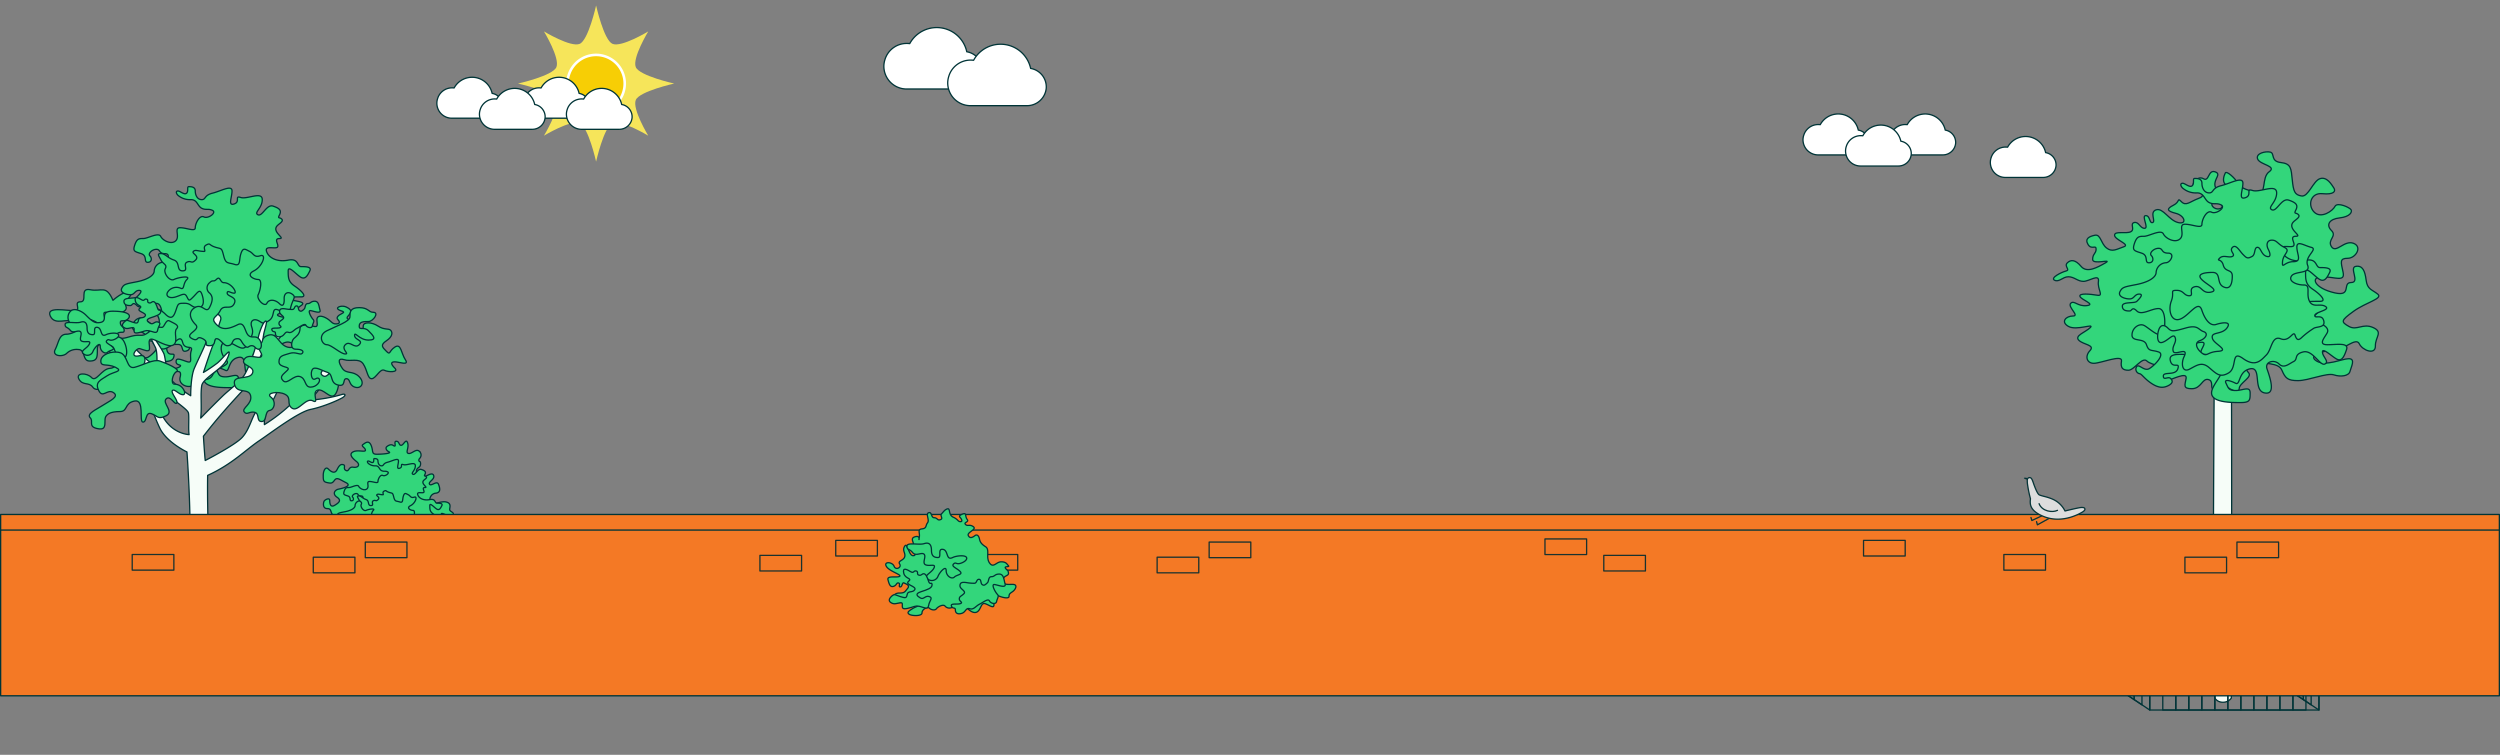 <svg xmlns="http://www.w3.org/2000/svg" viewBox="0 0 960.5 290"><rect x="0" y="0" width="960.5" height="290" fill="#808080" stroke="none"/><defs><style>.cls-1,.cls-14,.cls-16{fill:none;}.cls-1,.cls-10,.cls-11,.cls-2,.cls-3,.cls-5,.cls-9{stroke:#003437;}.cls-1,.cls-11,.cls-12,.cls-14,.cls-15,.cls-2,.cls-3,.cls-4,.cls-9{stroke-linecap:round;stroke-linejoin:round;}.cls-1,.cls-10,.cls-11,.cls-12,.cls-14,.cls-15,.cls-2,.cls-3,.cls-4,.cls-5,.cls-9{stroke-width:0.5px;}.cls-2{fill:#f6fdf8;}.cls-10,.cls-3,.cls-4,.cls-5{fill:#33d67b;}.cls-14,.cls-15,.cls-4{stroke:#053437;}.cls-6{fill:#f6e55a;}.cls-7{fill:#f7ce05;}.cls-8,.cls-9{fill:#fff;}.cls-10{stroke-miterlimit:10;}.cls-11,.cls-12{fill:#f47925;}.cls-12{stroke:#19322f;}.cls-13{fill:#053437;}.cls-13,.cls-14,.cls-15{fill-rule:evenodd;}.cls-15{fill:#ddd;}</style></defs><g id="Layer_2" data-name="Layer 2"><g id="Layer_1-2" data-name="Layer 1"><path class="cls-1" d="M818.941,257.946V264.8h10v-6.858C828.941,251.089,818.941,251.089,818.941,257.946Z"/><path class="cls-1" d="M828.941,257.946V264.8h10v-6.858C838.941,251.089,828.941,251.089,828.941,257.946Z"/><path class="cls-1" d="M813.941,257.946V264.8h10v-6.858C823.941,251.089,813.941,251.089,813.941,257.946Z"/><path class="cls-1" d="M823.941,257.946V264.8h10v-6.858C833.941,251.089,823.941,251.089,823.941,257.946Z"/><path class="cls-1" d="M838.941,257.946V264.8h10v-6.858C848.941,251.089,838.941,251.089,838.941,257.946Z"/><path class="cls-1" d="M848.941,257.946V264.8h10v-6.858C858.941,251.089,848.941,251.089,848.941,257.946Z"/><path class="cls-1" d="M833.941,257.946V264.8h10v-6.858C843.941,251.089,833.941,251.089,833.941,257.946Z"/><path class="cls-1" d="M843.941,257.946V264.8h10v-6.858C853.941,251.089,843.941,251.089,843.941,257.946Z"/><path class="cls-1" d="M858.941,257.946V264.8h10v-6.858C868.941,251.089,858.941,251.089,858.941,257.946Z"/><path class="cls-1" d="M868.941,257.946V264.8h10v-6.858C878.941,251.089,868.941,251.089,868.941,257.946Z"/><path class="cls-1" d="M853.941,257.946V264.8h10v-6.858C863.941,251.089,853.941,251.089,853.941,257.946Z"/><path class="cls-1" d="M863.941,257.946V264.8h10v-6.858C873.941,251.089,863.941,251.089,863.941,257.946Z"/><path class="cls-2" d="M850.945,107.5s-.555,82.145-.555,106.193c0,13.627.555,54.509.555,54.509a3.6,3.6,0,0,0,3.125,1.6,3.81,3.81,0,0,0,3.2-1.6s.133-57.114.133-76.153c0-19.238-.133-86.954-.133-86.954"/><path class="cls-3" d="M850.1,79.3c-1.682-2.244,3.991-1.33,3.991-4.434s-2.66-.887-3.1-3.547,2.661-4.434,0-5.321-2.217,3.991-4.434,2.66c-1.938-1.163-4.877,1.331-3.547,3.1s5.321,3.1,1.774,4.434-4.878,3.1-6.651,1.33-.444,0-3.1,1.33-2.66,2.217.887,3.1,4.434,4.434.887,3.547-5.764-5.764-8.425-4.877,0,4.434-1.33,4.877-.887-2.66-2.66-2.66,1.33,4.877-.444,4.877-2.217-2.66-3.99-2.217.443,2.661-1.33,3.547-6.208-.443-6.208,1.331,6.208,3.547,3.547,4.434-4.434,2.217-6.651.443-2.217-5.321-4.434-4.877-3.99,1.33-2.66,3.547,3.1,0,3.1,1.773-1.33,1.774-1.33,3.991,7.981-.444,4.877,1.33-7.094,3.991-9.311,1.33-3.991-2.66-5.321-1.33,1.33,2.66-.443,3.1-6.208,2.66-4.434,3.547,3.1-1.33,5.32-1.33,3.548,1.773,5.764,1.773,6.208-3.1,5.765,0,2.217,5.764-.444,5.321-7.094-.887-6.651.443,6.208,3.1,2.661,3.548-4.878-2.217-6.208-.887,3.547,4.877.887,4.877-4.877,2.217-1.774,3.991,10.2-1.331,8.425.443-6.208,3.1-4.434,4.877,6.365,1.774,4.291,3.991-1.187,4.877,1.473,4.877,11.085-3.547,10.641-.887.444,3.548,2.661,3.548,5.32-5.321,7.094-3.548,8.868,2.217,5.764,3.991-2.217,4.877.887,3.99,8.868-3.99,8.424-1.33-1.33,3.991,2.217,3.991,3.991-3.991,6.208-3.547.887,3.1,1.773,3.547,3.1-3.547,4.434-1.774,5.764,3.991,5.764,1.774,5.321-4.434,3.548-6.208-1.774-5.764,2.217-4.434,9.311.444,10.641,3.548,2.217,3.99,6.207,3.99,11.085-3.1,13.746-2.217,5.764.443,6.207-1.33,2.217-4.877-.443-4.877-8.868,3.1-12.415.886,2.173-3.99,6.221-3.99,8.9-5.321,10.184-2.661,6.282,4.434,6.208.887,3.1-5.32-.887-7.094-6.208,1.33-9.311-.443-3.1-2.217,1.773-5.764,11.528-4.878,9.311-6.651-3.99-1.774-4.433-5.321-1.331-5.764-3.991-5.321,1.774,6.208-1.774,6.208.386,5.455-6.207,3.99c-7.981-1.773-9.755-6.207-4.877-6.207s8.867,2.217,7.981-1.774-1.33-5.321,1.773-5.321,5.764-4.433,2.217-5.764-6.651,3.991-8.424,1.331,2.217-3.991,0-6.208-.887-4.434,3.1-4.877,4.877-2.217,4.433-3.1-5.32-3.1-6.207-1.33-5.321,4.877-7.981,2.217-1.33-7.538,3.1-7.095,5.32-.886,4.434-2.216-2.661-4.434-5.321-3.548-4.434,7.095-7.094,6.651-3.1-1.773-3.548-6.207-.443-6.208-4.433-6.651-2.217-3.547-3.991-3.991-5.764.444-4.877,2.661,7.537,2.66,4.434,4.877-.887,8.868-4.434,7.981-6.208-1.33-7.538-3.547-4.434-4.877-4.877-3.991-1.33,3.1,0,4.434,3.547,3.991,2.217,4.878-4.434,1.773-3.547,3.1S851.427,81.069,850.1,79.3Z"/><path class="cls-3" d="M881.17,85.219c-2.7,2.7,3.705,5.558.926,5.558s0,2.778-.926,3.7-5.558-.927-4.631,1.852,4.631,4.631,9.262,3.7,3.7,2.779,5.557,2.779,4.631,0,3.705,1.852-1.852,3.7-3.705,2.779-5.557-5.558-5.557-2.779,0,4.631,2.778,6.483,5.558,4.632,2.779,4.632-7.41,0-5.557.926,8.336.926,5.557,2.778-1.852,2.779-4.631,2.779-7.41.926-4.631,1.853,4.631,0,7.41,0,5.557,1.852,4.631,3.7-3.7,4.631,0,4.631,8.336-.926,7.409,1.853-1.852,4.631-3.7,3.705-5.558-4.631-5.558-2.779,2.779,3.7.927,4.631-4.632-5.557-8.336-4.631-1.853,2.779-3.705,3.7-3.7,2.779-5.558.926-5.557-.926-4.631,1.853,3.705,10.188-.926,9.262-.926-10.189-5.557-9.262-3.705,6.483-5.557,5.557-4.632-1.852-3.705,0,.926,2.779,3.705,2.779,5.557-1.853,5.557.926,0,3.705-3.705,3.705-11.115,0-11.115-3.705,7.41-9.262,1.853-10.189-.926-4.631-4.631-4.631,1.852-4.631-.926-4.631-5.558,1.853-4.632,2.779,3.705,3.705.927,4.631-.927-2.779-3.705-2.779-5.558,0-4.631,2.779,3.705,0,2.778,2.779-5.557.926-5.557,2.778,1.852,0,2.779.927.926,1.852-.927,2.778-3.7.926-6.483-.926-3.705-3.705-4.631-3.705a1.775,1.775,0,0,1-.926-2.779c.926-.926,2.778,1.853,4.631.927s6.483-5.558,3.705-6.484-3.705,0-4.631-2.779-5.558-.926-5.558-3.7,2.779-4.631,4.631-3.705,6.484,5.557,7.41,2.778.926-9.262-1.852-9.262-6.484,2.779-8.336.926-1.853,0-2.779,0-2.779,0-2.779-1.852,4.631-.926,5.558-1.852,2.778-2.779.926-2.779-1.853,1.852-3.705,1.852-4.631-.926-3.705-2.778,1.853-1.853,6.484-2.779,7.409-2.779,7.409-4.631a3.985,3.985,0,0,1,3.705-3.7c1.853,0,3.7-3.7.926-3.7s-1.852-1.852-3.7-1.852-3.705,1.852-2.779,2.778.926,2.779-.926,2.779,0-2.779-2.779-3.7-3.7-.926-2.779-3.7,1.853-2.778,3.705-2.778,6.484-2.779,7.41-.926,4.631,3.7,6.484,1.852-.927-5.557,1.852-5.557,6.484,1.852,6.484,0,1.852-5.558,3.7-4.631,5.558-1.853,3.705-2.779-2.778,0-4.631-.926-1.852-3.7-4.631-3.7a7.824,7.824,0,0,1-5.557-1.853c-.926-.926-.926-1.852,0-1.852s2.778,1.852,3.705.926,0-2.778.926-2.778,2.779,0,2.779,1.852.926,3.7,2.778,3.7.926-1.853,4.631-2.779,8.336-3.7,8.336-.926-1.852,6.483.926,5.557,0-3.7,2.779-2.778,9.262-2.779,9.262.926-3.705,5.557-1.852,6.483,3.705-4.631,6.483-3.7,3.705,1.853,2.779,3.7,0,.927.926,1.853S882.1,84.293,881.17,85.219Z"/><path class="cls-3" d="M865.288,98.5c-1.813,1-2.131.656-3.509-.722s-2.691-4.1-4.07-2.722,1.379,2.755,0,3.444-3.51-.722-4.888.656.623-.031,1.378,2.756,3.445,1.379,3.445,4.135-.689,5.513-3.445,4.135-.689-5.513-4.135-5.513-6.2.689-4.135,2.756,6.892,4.135,3.446,4.824-3.516-2.785-6.2-2.067,0,3.445-2.067,3.445-2.068-2.067-4.824-2.067-.761.664-2.068,4.135-.069,8.245,3.446,6.891,6.891-7.58,8.269-3.446,3.446,6.2,5.513,5.513,6.2-1.378,4.135,1.379-6.487,1.211-5.513,4.134c.689,2.068,6.739,4.518,2.067,4.824s-4.086,2.708-6.891,0c-1.446-1.4-2.067-3.445,0-4.135s3.446-2.756,1.378-3.445-2.067-2.757-6.891-1.378-5.441,1.4-6.819.022-2.828-1.4-3.517.667-.762,5.492,1.378,4.824,4.134-3.446,4.824-2.068c.993,1.987-1.307,3.465-.618,5.532.6,1.789,6.131-2.086,4.133,2.066-1.188,2.471-.759,6.185,2,4.806s4.7-3.113,7.58-.689,4.237,4.073,7.58,2.068c3.446-2.068.689-8.959,5.513-5.513s6.891.689,8.959-1.379,2.067-7.58,5.513-6.2,4.823-3.445,5.513-1.378,1.378,2.067,2.756.689a32.458,32.458,0,0,1,4.323-3.278c1.19-.857,4.636-.167,3.946-2.924s-3.445-.689-3.445-2.067,6.2-2.068,4.135-3.446-4.824.689-6.2-2.067.632-6.231-2.067-6.2-6.2-1.378-4.824-3.446,7.524-.722,6.2-4.135,4.135-6.2,1.379-6.891-5.571-2.79-5.513,0,2.067,5.513-1.379,5.513-4.357,3.091-4.134,0,3.385-4.17.689-5.513-2.818-2.792-4.824-2.756-2.128,2.033-1.378,3.445,1.316,3.412-.689,2.757-2.13-3.48-3.446-3.446S866.6,97.781,865.288,98.5Z"/><path class="cls-1" d="M819.941,261.8v7l6,4v-6.858C825.941,259.089,819.941,254.946,819.941,261.8Z"/><path class="cls-1" d="M813.941,257.8v7l6,4v-6.858C819.941,255.089,813.941,250.946,813.941,257.8Z"/><path class="cls-1" d="M816.941,259.8v7l6,4v-6.858C822.941,257.089,816.941,252.946,816.941,259.8Z"/><path class="cls-1" d="M884.941,261.8v7l6,4v-6.858C890.941,259.089,884.941,254.946,884.941,261.8Z"/><path class="cls-1" d="M878.941,257.8v7l6,4v-6.858C884.941,255.089,878.941,250.946,878.941,257.8Z"/><path class="cls-1" d="M881.941,259.8v7l6,4v-6.858C887.941,257.089,881.941,252.946,881.941,259.8Z"/><path class="cls-1" d="M830.941,265.946V272.8h10v-6.858C840.941,259.089,830.941,259.089,830.941,265.946Z"/><path class="cls-1" d="M840.941,265.946V272.8h10v-6.858C850.941,259.089,840.941,259.089,840.941,265.946Z"/><path class="cls-1" d="M825.941,265.946V272.8h10v-6.858C835.941,259.089,825.941,259.089,825.941,265.946Z"/><path class="cls-1" d="M835.941,265.946V272.8h10v-6.858C845.941,259.089,835.941,259.089,835.941,265.946Z"/><path class="cls-1" d="M850.941,265.946V272.8h10v-6.858C860.941,259.089,850.941,259.089,850.941,265.946Z"/><path class="cls-1" d="M860.941,265.946V272.8h10v-6.858C870.941,259.089,860.941,259.089,860.941,265.946Z"/><path class="cls-1" d="M845.941,265.946V272.8h10v-6.858C855.941,259.089,845.941,259.089,845.941,265.946Z"/><path class="cls-1" d="M855.941,265.946V272.8h10v-6.858C865.941,259.089,855.941,259.089,855.941,265.946Z"/><path class="cls-1" d="M870.941,265.946V272.8h10v-6.858C880.941,259.089,870.941,259.089,870.941,265.946Z"/><path class="cls-1" d="M880.941,265.946V272.8h10v-6.858C890.941,259.089,880.941,259.089,880.941,265.946Z"/><path class="cls-1" d="M865.941,265.946V272.8h10v-6.858C875.941,259.089,865.941,259.089,865.941,265.946Z"/><path class="cls-1" d="M875.941,265.946V272.8h10v-6.858C885.941,259.089,875.941,259.089,875.941,265.946Z"/><path class="cls-4" d="M43.4,115.38c-2.615-6.1-4.358-3.2-8.715-4.067s-.872,4.648-3.777,4.648.61,3.22-2.25,3.37-11.139-1.806-9.333,2.108,6.925.451,8.129,2.408,3.311,4.366,6.322,3.764-2.107-3.613-.3-4.667,5.419,2.71,6.623,1.957-.752-4.215,0-4.817,2.258,1.054,3.613.753,5.57-.9,4.666-3.161,3.613-4.817,1.355-5.419S43.4,115.38,43.4,115.38Z"/><path class="cls-5" d="M106.573,86.661c-2.42,2.421,3.321,4.982.831,4.982s0,2.491-.831,3.321-4.981-.83-4.151,1.66,4.151,4.152,8.3,3.321,3.321,2.491,4.981,2.491,4.152,0,3.321,1.661-1.66,3.321-3.321,2.491-4.981-4.982-4.981-2.491,0,4.151,2.49,5.812,4.982,4.151,2.491,4.151-6.642,0-4.981.83,7.472.831,4.981,2.491-1.66,2.491-4.151,2.491-6.642.83-4.151,1.66,4.151,0,6.642,0,4.981,1.661,4.151,3.322-3.321,4.151,0,4.151,7.472-.83,6.642,1.66-1.66,4.152-3.321,3.321-4.981-4.151-4.981-2.49,2.49,3.321.83,4.151-4.152-4.982-7.473-4.151-1.66,2.49-3.321,3.321-3.321,2.491-4.981.83-4.982-.83-4.152,1.661,3.321,9.132-.83,8.3-.83-9.133-4.981-8.3-3.322,5.811-4.982,4.981-4.151-1.66-3.321,0,.83,2.491,3.321,2.491,4.982-1.661,4.982.83,0,3.321-3.322,3.321-9.963,0-9.963-3.321,6.642-8.3,1.661-9.133-.831-4.151-4.152-4.151,1.661-4.151-.83-4.151-4.981,1.66-4.151,2.49,3.321,3.321.83,4.152-.83-2.491-3.321-2.491-4.982,0-4.151,2.491,3.321,0,2.49,2.491-4.981.83-4.981,2.49,1.66,0,2.491.831.83,1.66-.831,2.49-3.321.831-5.811-.83-3.322-3.321-4.152-3.321a1.591,1.591,0,0,1-.83-2.491c.83-.83,2.491,1.661,4.151.831s5.812-4.982,3.321-5.812-3.321,0-4.151-2.491-4.982-.83-4.982-3.321,2.491-4.152,4.152-3.321,5.812,4.981,6.642,2.491.83-8.3-1.661-8.3-5.812,2.491-7.472.83-1.661,0-2.491,0-2.491,0-2.491-1.66,4.152-.831,4.982-1.661,2.491-2.491.83-2.491-1.66,1.661-3.321,1.661-4.151-.83-3.321-2.491,1.661-1.661,5.812-2.491,6.642-2.491,6.642-4.151a3.571,3.571,0,0,1,3.321-3.321c1.661,0,3.321-3.321.83-3.321s-1.66-1.661-3.321-1.661-3.321,1.661-2.49,2.491.83,2.491-.831,2.491,0-2.491-2.491-3.321-3.321-.831-2.49-3.321,1.66-2.491,3.321-2.491,5.812-2.491,6.642-.83,4.151,3.321,5.812,1.66-.831-4.982,1.66-4.982,5.812,1.661,5.812,0,1.661-4.981,3.321-4.151,4.982-1.66,3.321-2.491-2.491,0-4.151-.83S75.853,76.7,73.363,76.7a7.016,7.016,0,0,1-4.982-1.661c-.83-.83-.83-1.66,0-1.66s2.491,1.66,3.321.83,0-2.491.83-2.491,2.491,0,2.491,1.661.83,3.321,2.491,3.321.83-1.661,4.151-2.491,7.473-3.321,7.473-.83-1.661,5.812.83,4.982,0-3.322,2.491-2.491,8.3-2.491,8.3.83S97.44,81.68,99.1,82.51s3.321-4.151,5.812-3.321,3.321,1.66,2.491,3.321,0,.83.83,1.66S107.4,85.831,106.573,86.661Z"/><path class="cls-5" d="M78.452,96.592c-2.349,0-3.321-.83-4.152,0s2.491,1.66.831,3.321-1.661,0-3.321.83.83,3.321-1.661,3.321-.83-3.321-3.321-4.151-3.321-2.491-4.982-2.491-.83.83,0,2.491,2.491,1.661,1.661,3.321,1.66,4.982,3.321,4.151,6.642-1.66,4.982,0-.831,4.152-2.491,3.322a3.993,3.993,0,0,0-4.982,1.66c-.743,1.485.83,2.491,3.321,1.661s3.321-1.661,4.152,0,.83,1.66,2.49,0,2.491-3.321,3.321-.831.831,4.982-1.66,4.982-2.491-1.661-4.982-1.661-2.491,0-3.321,2.491-1.66,4.152-4.151,1.661-4.982-2.491-4.982-1.661,1.661.83,2.491,3.321-1.661,4.982,1.661,4.982.83,4.151-1.661,3.321-3.321.83-.83,2.491,3.321.83,4.981,0,4.152-4.982,4.982-1.661,4.151.83,3.321,3.321.83,4.982-1.66,4.152-4.152-1.661-4.152,0,2.371,1.011,1.541,1.842-3.321.83-2.491,1.66,3.321-.83,2.491,2.491,4.271,4.8,5.932,2.309,4.981,0,6.642-3.321,7.472-3.321,4.981-5.812-2.49-7.472.831-6.642,5.811,4.152,7.472.83,2.491-4.151,1.661-6.642.83-3.321,2.49-2.49,1.661,1.66,4.152,0,.83-4.982,3.321-4.152,4.151,2.491,4.981-.83,2.108-3.921.831-4.982c-1.781-1.479-3.441-.648-3.321,1.661.06,1.172-.12,3.5-1.781,1.842s-4.031-1.842-4.862-.182-4.151-1.66-3.321-3.321,1.661-5.812,0-5.812-4.981-1.66-1.66-3.321,4.981-6.642,2.491-5.812-2.491-.83-4.152-1.66-2.491-1.661-3.321.83,0,4.982-2.491,4.152-3.321,0-4.151-3.322-.83-2.49-3.321-3.321-1.661-1.66-3.321-.83S79.282,96.592,78.452,96.592Z"/><path class="cls-2" d="M79.782,182.638c9.414-4.256,14.688-9.91,19.945-13.4,4.039-2.686,14.873-10.989,19.635-11.947,5.058-1.019,11.51-3.911,12.582-4.736s.546-1.354-.577-.99a56.419,56.419,0,0,1-12.165,2.148s5.279-5.825,7.134-9.773c1.511-3.216,2.582-9.65,3.571-13.139,1.345-4.741,1.919-3.822,2.414-5.636s-.412-2.063-.412-2.063c-2.464,2.5-5.856,9.428-7.479,14.754-1.244,4.081-4.505,8.332-7.042,11.43a64.569,64.569,0,0,1-15.8,13.852,11.149,11.149,0,0,1,1.568-6.351c1.9-3.052,4.619-8.331,3.546-8.5s-6.516,7.011-8.33,9.816-2.6,7.072-5.408,10.041-14.11,8.777-14.11,8.777c-.247-1.98-.7-9.324-.7-9.324,6.186-7.982,10.085-12.107,16.561-19.2,3.6-3.942,4.89-12.407,6.656-13.433s3.032-1.228,4.661-3.372c1.484-1.953,4.446-5.187,3.291-5.434s-6.989,6.17-7.649,6.179c-1.06.015-.639-2.1-.4-3.67.287-1.892,1.605-5.218.874-5.314-.757-.1-2.164,3.166-2.824,5.888-.917,3.784-3.206,11.186-5.4,14.748-1.846,3-5.489,5.367-8.535,8.327-3.732,3.627-8.27,8.306-8.27,8.306.464-4.548-.159-9.328.394-12.494.441-2.523,6.757-5.921,8.765-8.616,1.311-1.759,1.994-4.095,1.7-4.258-.444-.243-2.732,2.791-4.456,4.223a54.046,54.046,0,0,1-5.36,3.613c.578-1.567,2.029-6.284,3.684-10.584,1.2-3.116,2.008-7.139,2.833-9.283s-1.568-2.651-1.568-2.651a63.016,63.016,0,0,0-.655-7.083c-.842,1.142-.252,7.789-2,14.377-1.017,3.83-3.846,9.181-5.767,13.574-1.463,3.347-1.423,10.6-1.423,10.6a34.444,34.444,0,0,1-7.9-6.561c-1.386-1.7-1.732-7.918-2.392-9.568s-5.444-8.908-5.774-8.5,1.485,4.042,2.474,6.022.544,7.245.544,7.245c-3.876-1.485-9.481-8.415-11.048-9.323a31.334,31.334,0,0,0-7.259-2.309c-2.309-.5-8.713-4.6-8.713-4.6,3.794,7.011,8.618,6.714,11.877,8.248,3.376,1.59,8.961,8.269,13.28,11.548,2.953,2.242,2.752,4.633,6.839,8.068,3.245,2.727,6.874,5.1,7.2,6.334s-.082,6.351.248,8.331c0,0-6.911-.168-10.546-7.86-.985-2.083-4.022-7.621-4.681-7.021-.962.874,2.552,9.45,4.031,12.482C64.1,170,71.83,173.647,71.83,173.647s1.862,25.326.939,40.57S68.6,263.264,68.6,263.264s.483,1.512,3.293,1.793a5.742,5.742,0,0,0,4.375-1.207s4.068-50.582,3.722-61.288C79.6,190.258,79.782,182.638,79.782,182.638Z"/><path class="cls-4" d="M62.186,125.77c-4.365-.431-4.994,3.33-8.324,3.052s-5.468,1.568-7.885,1.085-2.143,2.794-3.223,3.222c-2.035.807-.322,3.062,1.45,3.384s1.29,4.835-1.933,5-5.318,5.479-7.091,3.545-6.284-1.934-4.834.644,3.868.967,5.318,3.062,5.318-.322,7.251-.806.645-3.545,2.417-3.706,1.934,3.062,4.029,2.417,2.417-4.834,4.028-4.512,4.19-6.445.162-5.478-1.259-3.087.133-2.739,3.568,1.566,3.742.174-.783-3.829.783-3.829,6.265,3.481,8.353,2.263,0-4.873,1.305-6.265-1.218-2.089-2.7-2.959S63.205,125.871,62.186,125.77Z"/><path class="cls-4" d="M122.426,132.545c-2.983-5.036-7,1.274-11.143.955s-4.457-5.73-7.958-4.775-1.725,2.989-3.671,3.52,1.769,3.714.708,4.775-4.953-1.415-6.545,1.062,4.422,2.476,3.184,5.306-7.782.354-6.9,4.245,5.483,1.238,6.191,4.422-3.538,4.776-2.477,6.191,2.123-.354,4.068.176.531,3.538,2.654,3.538,1.061-3.891,3.006-4.245,2.654-3.538.531-5.13,2.83-2.476,5.483-1.061.354,3.715,2.653,5.307,5.307-4.246,7.96-2.831-.531-3.183,1.768-4.068,4.953,3.715,6.722,1.769,2.476-9.374.177-9.374-3.184,3.537-5.13,1.768,5.307-4.245,3.538-6.544-6.191-.531-7.075-2.122S123.441,134.26,122.426,132.545Z"/><path class="cls-3" d="M115.278,126.071c0,2.427-1.618,3.237-2.428,4.046s-1.618,4.046.81,4.046,3.237.809,2.427,1.619-2.427-.81-4.855,0-4.046.809-4.046,3.237,4.855,1.618,3.237,3.237-3.237,2.427-1.619,4.046,4.046-2.428,6.474-1.619,1.619,4.047,4.046,4.047,4.047-2.428,3.237-3.237-1.618.809-2.427,0-.81-4.047.809-4.047,2.428.81,4.855,1.619.81,4.046,4.047,4.855,1.618-2.427,3.236-2.427.81,2.427,3.237,3.237,4.047-1.619,1.619-4.047-4.856-.809-6.474-3.237-1.618-4.046.809-3.237,5.665-.809,7.283,1.619,1.619,5.665,3.237,5.665,3.237-4.047,4.856-3.237,5.665.809,4.046-.81-1.618-2.427,0-2.427,5.665,1.618,4.046-.81-1.618-6.474-4.046-4.855-1.618,3.237-3.237,1.618-2.428-2.427,0-4.046,2.428-3.237,1.619-4.046-2.428,0-4.856-1.619-5.665-1.618-5.665,0-.809,4.856-2.427,3.237.809-4.046-.81-4.855-4.046-.809-2.427-2.428.809-2.428-.81-3.237-4.046,0-3.236.809,3.236.81,1.618,1.619-2.428,1.618-1.618,2.428.809,1.618-.81,1.618-1.757-1.283-4.046-2.428c-1.618-.809-3.237-.809-3.237.81s.809,3.237-1.618,2.427S115.278,124.926,115.278,126.071Z"/><path class="cls-3" d="M143.349,119.974c2.517,0,0,3.56-1.781,3.56s-3.56,0-3.56,1.781,1.78,0,3.56,1.78,3.561,3.561,0,3.561-5.341-3.561-5.341-1.781,3.561,1.781,1.781,3.561-3.561-1.78-5.341,0,1.78,3.561,0,3.561-5.341-3.561-7.122-3.561-3.56-3.561,0-5.341,8.9-3.561,8.9-5.341,0-3.561,3.561-3.561S141.568,119.974,143.349,119.974Z"/><path class="cls-3" d="M37.4,123.984c5.308,0,0-4.417,5.889-4.417s7.361,1.472,5.889,2.944-2.945,0-2.945,1.473,1.473,1.472,1.473,2.944-1.473,0-2.945,1.472,1.472,0,2.945,2.945,1.472,7.361-1.473,5.889-1.472-4.417-4.416-4.417-4.417-1.472-4.417,1.472,0,4.417-2.944,4.417-1.473-4.417-4.417-4.417a5.408,5.408,0,0,0-4.417,1.473c-1.472,1.472-5.733,1.161-4.416-1.473,1.472-2.944,1.472-5.889,4.416-5.889,1.473,0,5.889-1.472,2.945-2.944s-2.945-4.417-1.472-5.889,4.416,0,5.888,1.472S35.927,123.984,37.4,123.984Z"/><path class="cls-3" d="M85.942,108.6c3.008,0,5.382,4.037,4.036,4.037s-2.691-1.346-2.691,0,4.037,1.346,2.691,4.037-4.036,0-5.382,2.691-4.037,2.691-1.346,5.382c2.128,2.127,4.463,1.8,8.074,0,2.691-1.346,2.691,2.691,4.036,4.037s2.692,0,4.037,1.345,1.346,4.037,0,4.037-1.345-1.346-2.691-1.346-1.346,1.346-2.691,0-1.346-2.691-2.691-2.691c-2.691,0-1.346,2.691-4.037,2.691-1.345,0-2.691-2.691-4.037-2.691s0,2.691-2.691,2.691,0-1.345-2.691-2.691-1.345,1.346-4.036,0c-3.4-1.7,3.473-3.255,1.345-5.382-2.691-2.691-2.691-5.382,0-6.728s4.037,2.691,5.382,0c1.2-2.407,1.346-4.036,0-5.382a2.524,2.524,0,0,1,0-4.037c1.346-1.345,1.346,0,2.691-1.345S84.6,108.6,85.942,108.6Z"/><path class="cls-3" d="M67.06,147.607c3.337,0,4.855,4.046,3.237,4.046s-3.237-2.427-4.046-1.618,2.427,4.046,1.618,4.855-2.428-3.237-4.046-1.618,3.237,4.855,0,6.474-3.237,0-5.665-.809-1.618,3.237-3.237,3.237.81-8.9-3.237-8.093-2.427,4.046-5.664,4.046-5.665.81-5.665,3.237,0,4.047-3.237,3.237-1.148-2.766-2.428-4.046c-1.618-1.618,2.428-3.237,4.856-4.855s6.474-3.237,4.046-4.856-4.046,2.428-5.665-.809.809-4.046,3.237-5.665,6.474-1.618,3.237-3.237-5.665,0-5.665-2.428,4.047-4.046,7.284-3.237,2.427,6.474,5.664,5.665,7.283-3.237,9.711-2.428,8.093,3.237,6.474,4.047S65.441,147.607,67.06,147.607Z"/><path class="cls-3" d="M40.767,128.58c-2.386,1.193-1.406-2.53-3.374-2.812s-.281,2.812-1.687,2.812-2.25-.562-2.25-2.53-.843-2.812-2.531-2.25-5.905-.562-5.905.844.844.843,1.969,2.249,3.093-.281,3.936.563-.843,3.093.563,3.655,3.655-.562,2.812,1.125-3.656,2.531-2.25,3.655a2.262,2.262,0,0,0,3.656-.843c.562-1.406,2.812-3.937,2.812-1.969s1.968,3.094,2.812,2.25,3.093-.844,1.968-1.968-3.093-1.688-2.25-2.531.844.281,2.531-.281,2.531-1.687,1.687-2.25S41.892,128.018,40.767,128.58Z"/><path class="cls-3" d="M58.9,115.879c-.753,0-.715.714-1.667.476s0-1.191-.952-1.429-.715.953-1.9.238S51.523,113.5,52,115.64s3.095,1.667,1.666,2.858,2.858,1.666,2.143,2.857-2.381.238-2.619,1.667-.714,1.19-2.381.714-1.905-1.191-3.095,0-.714,1.905.476,2.381,3.334-.952,3.334.238-.239,1.9,1.9,1.429,2.381-.953,3.81-.715,3.095,1.429,3.333-.238,1.667-2.619.239-3.095-1.9,1.19-3.1.476-1.905-1.428.238-2.143,3.81-1.19,3.81-2.381-.714.238-1.191-1.19S59.618,115.879,58.9,115.879Z"/><path class="cls-3" d="M116.913,118.668c-.969.969-1.3,1.07-1.852.676-.625-.451-.225-1.8-1.126-1.8s-.675,1.351-1.576,1.351a14.069,14.069,0,0,1-2.7-.225c-1.577-.225-2.253,0-2.253,1.126s2.253,1.8,1.352,2.7-1.577.9-1.577,1.8,1.351,1.126.451,1.577-3.6-.226-3.153.9,1.351.226,1.351,1.352.9,1.576,2.252,1.126,1.351-2.027,2.7-1.577,2.026-.9,3.378-1.576,2.927-2.027,3.378-1.126,2.252,1.351,2.477.225.951-1.8.275-2.477-2.3-3.6-.951-3.378,4.054,1.351,3.6-.226-.451-3.378-2.027-3.378-1.527.9-2.653.9S117.364,118.218,116.913,118.668Z"/><path class="cls-6" d="M259.021,32.1s-13.367,2.975-14.752,6.316c-1.436,3.463,4.787,13.718,4.787,13.718s-10.256-6.223-13.719-4.787C232,48.737,229.021,62.1,229.021,62.1s-2.975-13.368-6.316-14.753c-3.463-1.436-13.719,4.787-13.719,4.787s6.224-10.256,4.788-13.719c-1.386-3.34-14.753-6.315-14.753-6.315s13.367-2.975,14.753-6.316c1.436-3.463-4.788-13.719-4.788-13.719s10.256,6.223,13.719,4.787c3.341-1.385,6.316-14.752,6.316-14.752S232,15.471,235.337,16.856c3.463,1.436,13.719-4.787,13.719-4.787s-6.223,10.256-4.787,13.719C245.654,29.129,259.021,32.1,259.021,32.1Z"/><circle class="cls-7" cx="229.021" cy="32.104" r="11"/><path class="cls-8" d="M229.021,21.6a10.5,10.5,0,1,1-10.5,10.5,10.5,10.5,0,0,1,10.5-10.5m0-1a11.5,11.5,0,1,0,11.5,11.5,11.513,11.513,0,0,0-11.5-11.5Z"/><path class="cls-9" d="M201.546,37.863a5.818,5.818,0,0,1,5.6-4.114,6.168,6.168,0,0,1,.719.045.028.028,0,0,0,.03-.015,7.876,7.876,0,0,1,14.6,2.1,4.81,4.81,0,0,1,3.994,5.064,4.941,4.941,0,0,1-5,4.474H206.933a5.837,5.837,0,0,1-5.673-5.94,5.755,5.755,0,0,1,.286-1.615"/><path class="cls-9" d="M217.9,42.131a5.82,5.82,0,0,1,5.6-4.115,6.185,6.185,0,0,1,.72.045.026.026,0,0,0,.03-.015,7.876,7.876,0,0,1,14.6,2.1,4.809,4.809,0,0,1,3.994,5.064,4.94,4.94,0,0,1-5,4.474H223.29a5.836,5.836,0,0,1-5.672-5.941,5.753,5.753,0,0,1,.285-1.614"/><path class="cls-9" d="M168.131,37.863a5.819,5.819,0,0,1,5.6-4.114,6.185,6.185,0,0,1,.72.045.029.029,0,0,0,.03-.015,7.876,7.876,0,0,1,14.6,2.1,4.81,4.81,0,0,1,3.994,5.064,4.941,4.941,0,0,1-5,4.474H173.518a5.755,5.755,0,0,1-5.387-7.555"/><path class="cls-9" d="M184.489,42.131a5.819,5.819,0,0,1,5.6-4.115,6.182,6.182,0,0,1,.719.045.026.026,0,0,0,.03-.015,7.876,7.876,0,0,1,14.6,2.1,4.808,4.808,0,0,1,3.994,5.064,4.94,4.94,0,0,1-5,4.474H189.876a5.836,5.836,0,0,1-5.673-5.941,5.754,5.754,0,0,1,.286-1.614"/><path class="cls-9" d="M340.008,22.861a8.728,8.728,0,0,1,8.4-6.172,9.274,9.274,0,0,1,1.079.067.04.04,0,0,0,.045-.022,11.814,11.814,0,0,1,21.906,3.152,7.213,7.213,0,0,1,5.991,7.6,7.41,7.41,0,0,1-7.5,6.711H348.089a8.755,8.755,0,0,1-8.509-8.91,8.661,8.661,0,0,1,.428-2.422"/><path class="cls-9" d="M364.545,29.262a8.728,8.728,0,0,1,8.4-6.172,9.06,9.06,0,0,1,1.079.068.042.042,0,0,0,.045-.023,11.814,11.814,0,0,1,21.906,3.152,7.214,7.214,0,0,1,5.991,7.6,7.409,7.409,0,0,1-7.5,6.711H372.625a8.755,8.755,0,0,1-8.509-8.91,8.661,8.661,0,0,1,.429-2.422"/><path class="cls-9" d="M726.412,51.965a5.817,5.817,0,0,1,5.6-4.114,6.182,6.182,0,0,1,.719.045.028.028,0,0,0,.03-.015,7.876,7.876,0,0,1,14.6,2.1,4.808,4.808,0,0,1,3.994,5.064,4.94,4.94,0,0,1-5,4.474H731.8a5.836,5.836,0,0,1-5.673-5.94,5.755,5.755,0,0,1,.286-1.615"/><path class="cls-9" d="M693,51.965a5.817,5.817,0,0,1,5.6-4.114,6.168,6.168,0,0,1,.719.045.027.027,0,0,0,.03-.015,7.876,7.876,0,0,1,14.605,2.1,4.81,4.81,0,0,1,3.994,5.064,4.941,4.941,0,0,1-5,4.474H698.384a5.838,5.838,0,0,1-5.673-5.94A5.755,5.755,0,0,1,693,51.965"/><path class="cls-9" d="M709.354,56.233a5.82,5.82,0,0,1,5.6-4.115,6.185,6.185,0,0,1,.72.045.026.026,0,0,0,.03-.015,7.876,7.876,0,0,1,14.6,2.1,4.809,4.809,0,0,1,3.994,5.064,4.94,4.94,0,0,1-5,4.474H714.741a5.758,5.758,0,0,1-5.387-7.555"/><path class="cls-9" d="M764.981,60.618a5.818,5.818,0,0,1,5.6-4.114,6.185,6.185,0,0,1,.72.045.029.029,0,0,0,.03-.015,7.876,7.876,0,0,1,14.6,2.1,4.81,4.81,0,0,1,3.994,5.064,4.941,4.941,0,0,1-5,4.474H770.368a5.755,5.755,0,0,1-5.387-7.555"/><path class="cls-10" d="M160.978,179.5c-2.446,1.631.312,4.052,1.247,4.052s3.74-2.493,4.364-.935-2.182,2.494-1.559,3.429,2.805-1.559,3.429,0,.935,3.116-.935,3.428a2.492,2.492,0,0,0-2.182,3.429c.632,1.58,4.045-.647,6.233,0s.934,2.4,1.247,3.116,2.182.935.935,2.182c-.907.907-4.994-2.2-4.052-.312s1.24,3.1,2.806,3.117,2.493-2.493,3.74-2.8c1.215-.3,1.241.6,1.246,1.247s-.629.6-1.246,1.558-1.247,1.247,0,1.559,3.734-.33,3.428,1.246-1.825.488-2.182,1.559c-.311.935,1.494.565.624,1.87-.624.935-1.559,1.558-3.429,0-2.13-1.776-3.749-3.447-5.922-3.429s-3.749-.329-2.805,1.559,4.668,1.23,4.675,2.805,1.238,3.724-.935,3.117a6.166,6.166,0,0,0-4.156.735c-2.438,1.6,0,2.04-1.71,3.383-1.3,1.027-2.62-.982-3.893.8-1.027,1.437-1.165,2.4-2.4,2.249-2.661-.328-2.182-2.182-2.182-4.363s-2.805-1.87-4.052.311c-.874,1.531.624,3.429-1.246,4.052a2.887,2.887,0,0,1-3.741-1.246c-.935-1.247-2.181-4.052-3.116-3.117s0,2.181-1.247,2.181-.623-3.116-1.247-2.181-.311,2.181-2.181,2.181c-.986,0,.935-2.805-.936-3.428s-2.493-.623-3.74.935-4.675,0-5.3-.623-2.494-1.559-2.494,0-.623,1.87-1.246,1.87-.646-4.068-2.182-4.052,0,2.805-1.87,2.805.289-1.263-.624-2.182-1.269,1.543-2.493,0,2.8-4.052,2.8-5.61c0-.853-2.182-.935-1.247-3.74.493-1.476,5.278-.644,5.922-1.87s4.655-.957,3.117-2.182-.644-2.827-2.493-2.805-1.559-2.182-1.247-2.805,2.182-1.559,2.182-.312.311,2.8,1.87,1.87,2.805-1.87.935-3.117-.935-2.805.623-3.116,5.3-1.247,2.8-2.494-3.428-2.181-4.363-.935-1.247,1.247-2.8.935-1.559-.935-1.559-2.805.935-3.428,1.87-2.493,2.494,2.181,3.429.311,1.558-2.181,2.493-1.87-.311,1.559.935,2.182.935-1.558,2.805-1.247,2.806-.935,1.247-2.181-3.117-2.805-1.247-3.741c1.764-.881,4.676.312,4.676-.623s-1.87-1.558-.935-2.182c.778-.518,2.181-1.87,3.116.312s0,3.429,2.182,3.429,5.922-.312,4.675-.936-1.246-1.558-.935-1.87,1.559-1.246,2.494-.623c1.739,1.16,0-1.558,1.246-1.558s.935,1.558,1.87,1.558,1.871-2.805,2.494-.935-.935,3.74.312,4.052,2.805-1.87,4.051-.935a1.866,1.866,0,0,1,.312,2.8c-.623.623-.312,1.247,0,1.247S161.913,178.88,160.978,179.5Z"/><path class="cls-5" d="M162.814,184.533c-1.35,1.35,1.853,2.779.463,2.779s0,1.389-.463,1.852-2.779-.463-2.315.927,2.315,2.315,4.631,1.852,1.852,1.389,2.778,1.389,2.316,0,1.853.927-.926,1.852-1.853,1.389-2.778-2.779-2.778-1.389,0,2.315,1.389,3.241,2.779,2.316,1.389,2.316-3.7,0-2.778.463,4.168.463,2.778,1.389-.926,1.39-2.315,1.39-3.7.463-2.316.926,2.316,0,3.705,0,2.779.926,2.316,1.852-1.853,2.316,0,2.316,4.168-.463,3.7.926-.927,2.316-1.853,1.852-2.779-2.315-2.779-1.389,1.39,1.853.464,2.316-2.316-2.779-4.168-2.316-.927,1.389-1.853,1.853-1.852,1.389-2.779.463-2.778-.463-2.315.926,1.852,5.094-.463,4.631-.463-5.094-2.779-4.631-1.852,3.242-2.778,2.779-2.316-.927-1.853,0,.463,1.389,1.853,1.389,2.778-.926,2.778.463,0,1.852-1.852,1.852-5.558,0-5.558-1.852,3.7-4.631.927-5.094S147.532,210,145.679,210s.926-2.315-.463-2.315-2.779.926-2.316,1.389,1.853,1.852.464,2.316S142.9,210,141.511,210s-2.779,0-2.315,1.39,1.852,0,1.389,1.389-2.779.463-2.779,1.389.926,0,1.39.463.463.927-.464,1.39-1.852.463-3.241-.463-1.853-1.853-2.316-1.853a.887.887,0,0,1-.463-1.389c.463-.463,1.389.926,2.316.463s3.241-2.779,1.852-3.242-1.852,0-2.315-1.389-2.779-.463-2.779-1.853,1.389-2.315,2.315-1.852,3.242,2.779,3.705,1.389.463-4.631-.926-4.631-3.242,1.389-4.168.463-.926,0-1.389,0-1.39,0-1.39-.926,2.316-.463,2.779-.926,1.389-1.389.463-1.389-.926.926-1.852.926-2.316-.463-1.853-1.39.927-.926,3.242-1.389,3.705-1.389,3.705-2.315a1.992,1.992,0,0,1,1.852-1.853c.927,0,1.853-1.852.463-1.852s-.926-.927-1.852-.927-1.852.927-1.389,1.39.463,1.389-.463,1.389,0-1.389-1.39-1.852-1.852-.463-1.389-1.853.926-1.389,1.852-1.389,3.242-1.389,3.705-.463,2.316,1.852,3.242.926-.463-2.779.926-2.779,3.242.927,3.242,0,.926-2.778,1.852-2.315,2.779-.926,1.853-1.389-1.389,0-2.316-.464-.926-1.852-2.315-1.852a3.915,3.915,0,0,1-2.779-.926c-.463-.463-.463-.926,0-.926s1.389.926,1.853.463,0-1.39.463-1.39,1.389,0,1.389.927.463,1.852,1.389,1.852.463-.926,2.316-1.389,4.168-1.853,4.168-.463-.926,3.241.463,2.778,0-1.852,1.389-1.389,4.631-1.389,4.631.463-1.852,2.779-.926,3.242,1.853-2.316,3.242-1.853,1.852.927,1.389,1.853,0,.463.463.926S163.277,184.07,162.814,184.533Z"/><path class="cls-5" d="M147.128,190.072c-1.31,0-1.852-.463-2.315,0s1.389.927.463,1.853-.926,0-1.853.463.464,1.852-.926,1.852-.463-1.852-1.852-2.315-1.853-1.389-2.779-1.389-.463.463,0,1.389,1.39.926.926,1.852.927,2.779,1.853,2.316,3.7-.926,2.778,0-.463,2.315-1.389,1.852a2.226,2.226,0,0,0-2.778.927c-.415.828.463,1.389,1.852.926s1.852-.926,2.315,0,.464.926,1.39,0,1.389-1.853,1.852-.463.463,2.778-.926,2.778-1.389-.926-2.779-.926-1.389,0-1.852,1.389-.926,2.316-2.316.927-2.778-1.39-2.778-.927.926.463,1.389,1.853-.926,2.778.926,2.778.463,2.316-.926,1.853-1.852.463-.463,1.389,1.852.463,2.779,0,2.315-2.778,2.778-.926,2.316.463,1.853,1.852.463,2.779-.927,2.316-2.315-.926-2.315,0,1.322.564.859,1.027-1.852.464-1.389.927,1.852-.463,1.389,1.389,2.383,2.677,3.309,1.288,2.779,0,3.7-1.852,4.168-1.853,2.778-3.242-1.389-4.168.464-3.705,3.241,2.316,4.168.463,1.389-2.315.926-3.7.463-1.852,1.389-1.389.926.926,2.316,0,.463-2.779,1.852-2.316,2.316,1.39,2.779-.463,1.175-2.187.463-2.778c-.993-.825-1.919-.362-1.853.926.034.654-.066,1.954-.993,1.027s-2.248-1.027-2.712-.1-2.315-.926-1.852-1.852.926-3.242,0-3.242-2.779-.926-.926-1.853,2.778-3.7,1.389-3.241-1.389-.463-2.315-.927-1.39-.926-1.853.464,0,2.778-1.389,2.315-1.853,0-2.316-1.852-.463-1.39-1.852-1.853-.926-.926-1.853-.463S147.591,190.072,147.128,190.072Z"/><rect class="cls-11" x="0.25" y="197.658" width="960" height="63.664"/><rect class="cls-11" x="0.25" y="203.658" width="960" height="63.664"/><rect class="cls-12" x="321.092" y="207.614" width="16" height="6"/><rect class="cls-12" x="444.568" y="214.083" width="16" height="6"/><rect class="cls-12" x="464.557" y="208.261" width="16" height="6"/><rect class="cls-12" x="616.176" y="213.369" width="16" height="6"/><rect class="cls-12" x="375.008" y="213.043" width="16" height="6"/><rect class="cls-12" x="120.358" y="214.083" width="16" height="6"/><rect class="cls-12" x="140.346" y="208.261" width="16" height="6"/><rect class="cls-12" x="291.965" y="213.369" width="16" height="6"/><rect class="cls-12" x="50.797" y="213.043" width="16" height="6"/><rect class="cls-12" x="715.97" y="207.614" width="16" height="6"/><rect class="cls-12" x="839.447" y="214.083" width="16" height="6"/><rect class="cls-12" x="859.435" y="208.261" width="16" height="6"/><rect class="cls-12" x="769.886" y="213.043" width="16" height="6"/><path class="cls-3" d="M361.516,199.559c-1.4.7-1.286-.643-2.572-.643s-.857-2.357-2.143-1.929.428,2.787-.429,3.858-.214,2.136-2.143,2.354-.643,1.5-1.072,3.433.857-1.072-1.5-.429-.214,2.143-.643,4.072,1.5,3.215-.214,3.215-2.144-5.358-3.215-3.643.428,2.572,0,4.072-2.786,1.5-1.929,2.786-1.5,2.572-2.143.857-4.072-1.929-3,0,6,3.215,5.144,3.858-4.929-.429-4.5,1.286.857,3,2.143,2.572,1.072-1.5,1.929-1.286-.214,1.5.643,1.5.643-1.929,1.5-1.5,2.358.857,1.286,2.143-1.071,1.715-3.214,1.715-2.787,1.929-1.5,3,1.715.429,4.072.429,7.073-1.884,6.216-.085-1.929,1.585-3.644,2.657-2.143,1.5-1.286,2.143,4.93.873,4.93-.53,2.143-2.47,2.786-1.828,2.143,1.072,2.786.215,2.572-1.715,3.215-1.072a2.173,2.173,0,0,0,3,.429c1.5-.857,4.93-.214,5.787.643s2.572,2.143,3.858,1.071,1.286-3.429,2.786-3,3.429,2.143,3.429.429-.857-.643-1.286-1.715a1.741,1.741,0,0,1,2.572-1.929c1.715.857,4.5,1.5,4.5.429s.643-1.286,1.5-1.929,1.715-2.143.643-2.572-4.5.643-4.5-1.5,2.358-1.715,2.144-3-.215-.643-1.072-1.714,1.715-.429,1.072-1.072-.858-1.5-2.786-1.5-3,2.572-4.5.428.214-5.143-1.5-6.215-2.143-1.929-2.357-3-.857-1.929-1.715-1.286-1.929,1.286-2.571,0,3.429-2.358,1.928-3.43-2.143,0-3-.857,1.5-.857.643-1.929-.214-2.572-1.5-2.143-1.715.857-1.286,1.286,1.286,1.715.214,1.715-.857-.858-2.786-1.715-1.072-3.429-2.143-3.215-1.715,1.286-2.358,1.929S362.373,199.131,361.516,199.559Z"/><path class="cls-3" d="M366.021,214.2c-2.662,1.331-1.569-2.823-3.764-3.137s-.314,3.137-1.883,3.137-2.509-.628-2.509-2.823-.941-3.137-2.823-2.51-6.588-.627-6.588.941.941.941,2.2,2.51,3.451-.314,4.392.627-.941,3.451.627,4.078,4.078-.627,3.137,1.255-4.078,2.823-2.51,4.078a2.524,2.524,0,0,0,4.078-.941c.628-1.569,3.137-4.392,3.137-2.2s2.2,3.45,3.137,2.509,3.451-.941,2.2-2.2-3.451-1.882-2.51-2.823.942.314,2.824-.313,2.823-1.883,1.882-2.51S367.276,213.574,366.021,214.2Z"/><path class="cls-3" d="M354.909,220.434c-.84,0-.8.8-1.86.532s0-1.329-1.062-1.594-.8,1.062-2.125.265-3.188-1.859-2.657.532,3.454,1.859,1.86,3.187,3.187,1.86,2.39,3.188-2.656.265-2.921,1.859-.8,1.328-2.657.8-2.125-1.328-3.453,0-.8,2.125.532,2.656,3.718-1.062,3.718.266-.265,2.125,2.125,1.593,2.656-1.062,4.25-.8,3.453,1.593,3.719-.266,1.859-2.922.265-3.453-2.124,1.328-3.453.531-2.125-1.594.266-2.39,4.25-1.329,4.25-2.657-.8.266-1.328-1.328S355.705,220.434,354.909,220.434Z"/><path class="cls-3" d="M379.426,223.833c-1.08,1.08-1.454,1.194-2.066.753-.7-.5-.251-2.009-1.256-2.009s-.753,1.507-1.758,1.507a15.707,15.707,0,0,1-3.015-.251c-1.759-.251-2.512,0-2.512,1.256s2.512,2.01,1.507,3.015-1.759,1-1.759,2.01,1.508,1.256.5,1.758-4.02-.251-3.517,1,1.507.251,1.507,1.507,1,1.759,2.512,1.257,1.508-2.261,3.015-1.759,2.261-1,3.769-1.759,3.266-2.261,3.768-1.256,2.512,1.508,2.764.251,1.06-2.009.307-2.763-2.569-4.02-1.061-3.769,4.522,1.508,4.02-.251-.5-3.768-2.262-3.768-1.7,1-2.958,1S379.929,223.33,379.426,223.833Z"/><path class="cls-13" d="M779.086,183.69c-.3-.119-1.4-.345-1.5-.046s.893.585,1.288.7"/><polyline class="cls-14" points="787.247 199.169 782.768 201.645 782.446 200.424"/><polyline class="cls-14" points="784.473 198.192 780.64 199.981 780.291 198.82"/><path class="cls-15" d="M788.706,191.822a9.561,9.561,0,0,1,4.67,4.5s5.436-1.349,6.291-1.351,1.243.064,1.355.6c.082.4-.492.91-1.024,1.2-.421.231-7.434,4.66-14.834,1.665-5.514-2.232-5.277-4.9-5.059-6.8a45.153,45.153,0,0,1-1.2-6.061c-.011-.8-.225-1.969.792-2.077.743-.078,1.068.737,1.44,1.824.361,1.055,1.56,4.491,2.392,4.833C784.864,190.709,786.307,190.781,788.706,191.822Z"/><path class="cls-14" d="M783.417,193.527c1.15,2.964,5.145,3.519,7.062,2.542"/><rect class="cls-12" x="593.577" y="207.061" width="16" height="6"/><rect class="cls-16" x="0.25" width="960" height="290"/></g></g></svg>